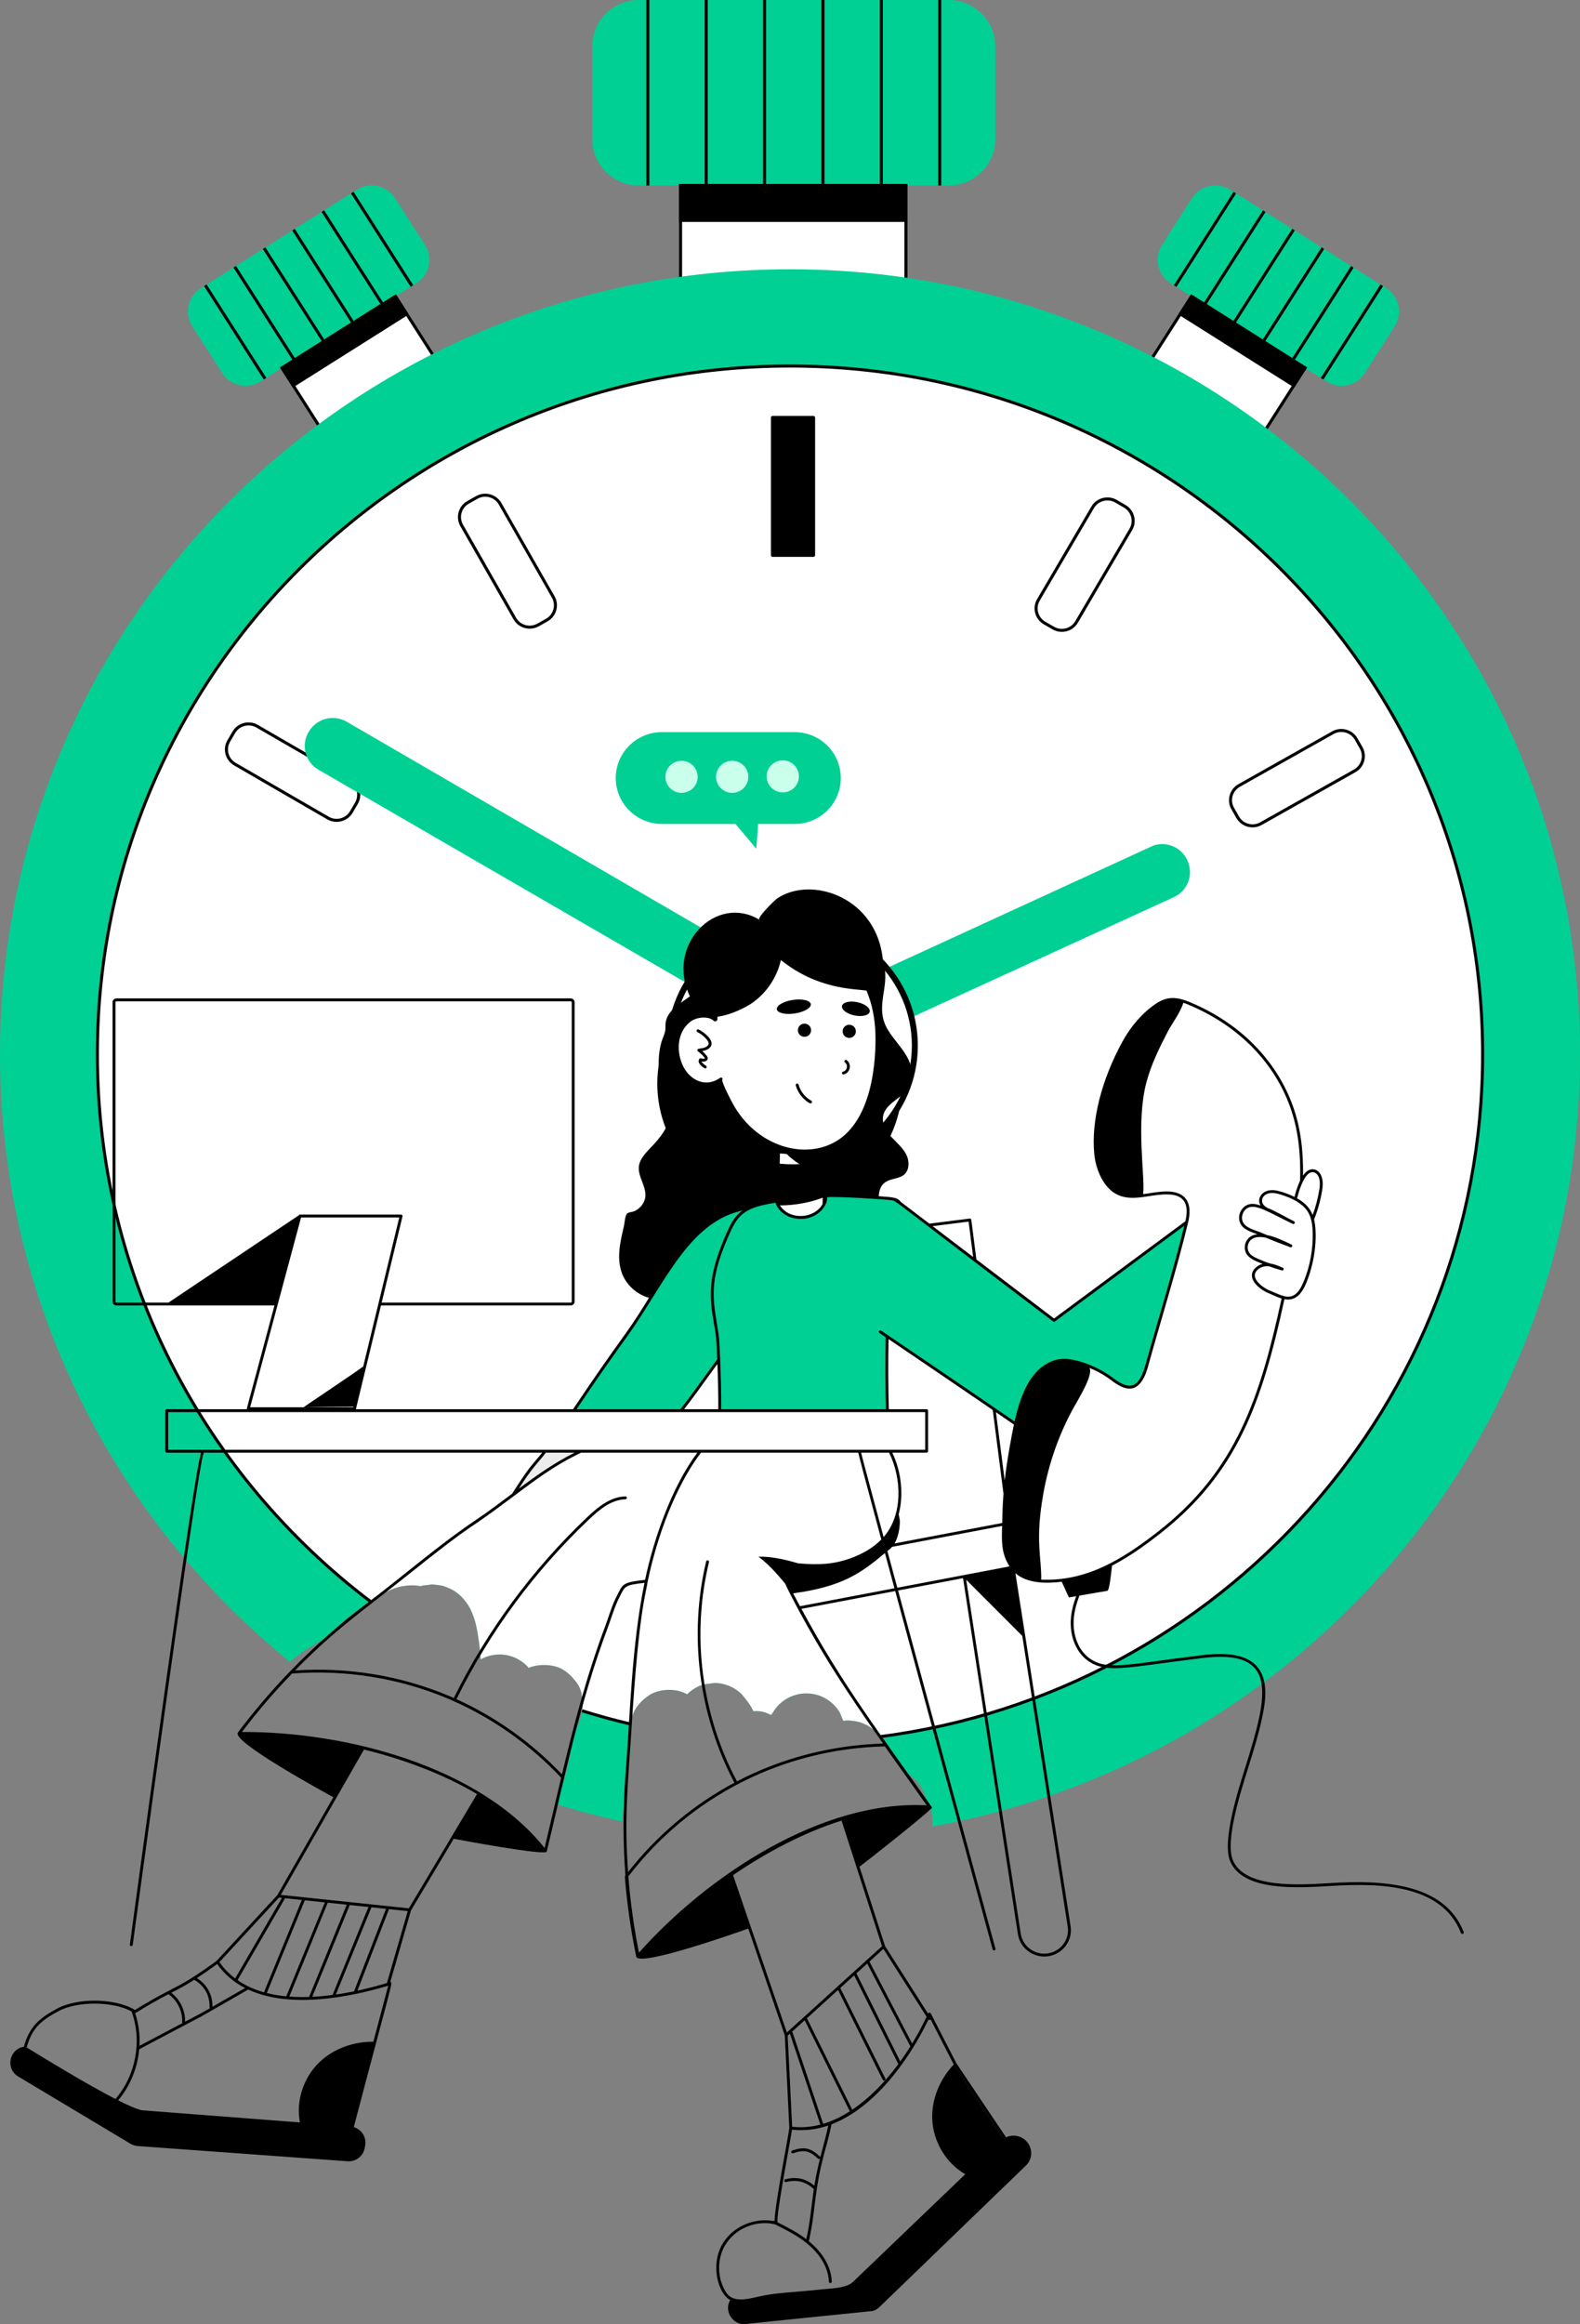 <svg width="136" height="200" viewBox="0 0 136 200" fill="none" xmlns="http://www.w3.org/2000/svg">
<rect x="0" y="0" width="136" height="200" fill="#808080" stroke="none"/>
<g clip-path="url(#clip0_1208_1631)">
<path d="M85.667 3.987V11.974C85.667 14.172 83.873 15.96 81.653 15.96H54.993C52.78 15.96 50.979 14.172 50.979 11.974V3.987C50.979 1.788 52.78 0 54.993 0H81.653C83.873 0 85.667 1.788 85.667 3.987Z" fill="#00D094"/>
<path d="M77.98 15.96H58.582V27.505H77.98V15.96Z" fill="white"/>
<path d="M78.111 27.635H58.452V15.83H78.111V27.635ZM58.712 27.375H77.849V16.09H58.712V27.375Z" fill="black"/>
<path d="M77.98 15.96H58.582V18.966H77.98V15.96Z" fill="black"/>
<path d="M78.111 19.096H58.452V15.831H78.111V19.096ZM58.712 18.836H77.849V16.09H58.712V18.836Z" fill="black"/>
<path d="M55.892 0H55.631V15.96H55.892V0Z" fill="black"/>
<path d="M60.917 0H60.656V15.96H60.917V0Z" fill="black"/>
<path d="M65.942 0H65.68V15.96H65.942V0Z" fill="black"/>
<path d="M70.966 0H70.705V15.96H70.966V0Z" fill="black"/>
<path d="M75.991 0H75.73V15.96H75.991V0Z" fill="black"/>
<path d="M81.016 0H80.754V15.96H81.016V0Z" fill="black"/>
<path d="M120.052 28.074L117.482 32.094C116.775 33.2 115.296 33.531 114.179 32.827L100.76 24.363C99.646 23.661 99.315 22.189 100.022 21.082L102.592 17.062C103.3 15.956 104.781 15.627 105.895 16.33L119.314 24.793C120.432 25.498 120.759 26.967 120.052 28.074H120.052Z" fill="#00D094"/>
<path d="M112.335 31.657L102.571 25.499L98.856 31.311L108.62 37.468L112.335 31.657Z" fill="white"/>
<path d="M108.656 37.651L98.672 31.354L102.526 25.324L112.51 31.621L108.656 37.651ZM99.032 31.273L108.575 37.292L112.15 31.7L102.607 25.681L99.032 31.273Z" fill="black"/>
<path d="M112.334 31.657L102.57 25.5L101.603 27.012L111.367 33.17L112.334 31.657Z" fill="black"/>
<path d="M111.404 33.352L101.419 27.055L102.526 25.323L112.51 31.62L111.404 33.352ZM101.78 26.975L111.323 32.994L112.15 31.701L102.607 25.682L101.78 26.975Z" fill="black"/>
<path d="M106.176 16.509L101.044 24.544L101.264 24.683L106.396 16.648L106.176 16.509Z" fill="black"/>
<path d="M108.705 18.104L103.573 26.139L103.794 26.278L108.926 18.243L108.705 18.104Z" fill="black"/>
<path d="M111.226 19.691L106.094 27.727L106.314 27.865L111.446 19.83L111.226 19.691Z" fill="black"/>
<path d="M113.755 21.286L108.623 29.322L108.844 29.46L113.975 21.425L113.755 21.286Z" fill="black"/>
<path d="M116.293 22.89L111.161 30.926L111.382 31.065L116.514 23.029L116.293 22.89Z" fill="black"/>
<path d="M118.822 24.485L113.69 32.521L113.911 32.66L119.043 24.624L118.822 24.485Z" fill="black"/>
<path d="M16.554 28.074L19.123 32.094C19.831 33.2 21.309 33.531 22.427 32.827L35.846 24.363C36.96 23.661 37.291 22.189 36.583 21.082L34.013 17.062C33.306 15.956 31.824 15.627 30.71 16.33L17.291 24.793C16.174 25.498 15.846 26.967 16.554 28.074Z" fill="#00D094"/>
<path d="M27.99 37.469L37.754 31.312L34.04 25.501L24.276 31.658L27.99 37.469Z" fill="white"/>
<path d="M27.95 37.651L24.095 31.621L24.206 31.552L34.079 25.324L37.934 31.354L37.824 31.423L27.95 37.651ZM24.456 31.701L28.03 37.293L37.574 31.274L33.999 25.682L24.456 31.701Z" fill="black"/>
<path d="M25.242 33.171L35.006 27.014L34.039 25.501L24.275 31.658L25.242 33.171Z" fill="black"/>
<path d="M25.202 33.352L24.095 31.62L24.206 31.551L34.079 25.323L35.186 27.055L35.076 27.125L25.202 33.352ZM24.456 31.701L25.283 32.994L34.826 26.975L33.999 25.682L24.456 31.701Z" fill="black"/>
<path d="M30.434 16.506L30.214 16.646L35.348 24.679L35.569 24.54L30.434 16.506Z" fill="black"/>
<path d="M27.904 18.101L27.684 18.24L32.819 26.274L33.039 26.135L27.904 18.101Z" fill="black"/>
<path d="M25.376 19.697L25.155 19.836L30.29 27.869L30.51 27.73L25.376 19.697Z" fill="black"/>
<path d="M22.846 21.291L22.626 21.43L27.761 29.464L27.981 29.325L22.846 21.291Z" fill="black"/>
<path d="M20.317 22.886L20.097 23.025L25.231 31.059L25.451 30.92L20.317 22.886Z" fill="black"/>
<path d="M17.787 24.482L17.567 24.621L22.702 32.654L22.922 32.515L17.787 24.482Z" fill="black"/>
<path d="M68 23.171C30.445 23.171 0 53.412 0 90.715C0 111.802 9.729 130.631 24.971 143.018C25.104 142.889 25.243 142.766 25.39 142.651C26.035 142.144 26.67 141.712 27.387 141.321C27.761 141.117 28.136 140.914 28.492 140.68C28.588 140.592 28.68 140.5 28.767 140.403C29.001 140.095 29.246 139.792 29.532 139.534C29.931 139.173 30.367 138.848 30.815 138.549C31.305 138.221 31.83 137.95 32.306 137.602C32.933 137.145 33.56 136.744 34.338 136.554C34.926 136.411 35.593 136.365 36.206 136.482C36.377 136.425 36.555 136.396 36.741 136.395C37.344 136.314 37.029 136.336 37.205 136.337C37.397 136.338 37.943 136.411 38.127 136.462C38.325 136.516 38.788 136.711 38.965 136.811C39.227 136.96 39.519 137.187 39.731 137.397C39.749 137.415 39.764 137.436 39.781 137.454C39.973 137.664 40.188 137.932 40.338 138.176C40.553 138.527 40.697 138.927 40.833 139.312C40.893 139.482 40.938 139.656 40.977 139.831C41.195 140.795 41.306 141.789 41.387 142.775C42.136 142.369 43.017 142.244 43.871 142.478C44.436 142.635 44.926 142.919 45.342 143.329C45.401 143.389 45.457 143.449 45.511 143.512C45.651 143.451 45.796 143.403 45.947 143.368C46.533 143.236 47.134 143.236 47.72 143.368C48.418 143.526 49.026 144.008 49.452 144.555C49.747 144.875 49.946 145.25 50.049 145.682C50.089 145.975 50.128 146.268 50.168 146.562C50.136 147.514 49.91 148.149 49.499 148.999C49.421 149.162 49.333 149.32 49.248 149.479C49.157 150.981 48.812 152.472 48.317 153.889C48.159 154.341 47.99 154.788 47.817 155.234C49.707 155.816 51.633 156.319 53.59 156.739C53.589 156.708 53.587 156.678 53.586 156.647C53.577 156.408 53.602 156.168 53.631 155.932C53.705 155.33 53.806 154.736 53.898 154.139C53.993 153.359 54.074 152.575 54.161 151.796C54.211 151.344 54.252 150.891 54.274 150.438C54.235 150.207 54.206 149.972 54.18 149.73C54.162 149.568 54.157 149.413 54.169 149.25C54.194 148.927 54.227 148.584 54.303 148.258C54.321 148.114 54.346 147.97 54.378 147.829C54.572 146.984 55.199 146.305 55.91 145.849C56.619 145.396 57.681 145.297 58.479 145.515C58.712 145.579 58.934 145.671 59.145 145.784C59.342 145.589 59.564 145.418 59.812 145.273C60.195 145.031 60.608 144.9 61.052 144.88C61.495 144.781 61.938 144.801 62.382 144.939C62.947 145.096 63.437 145.38 63.853 145.79C64.211 146.227 64.575 146.662 64.818 147.174C64.828 147.196 64.838 147.218 64.848 147.24C65.186 147.207 65.524 147.243 65.862 147.348C66.036 147.421 66.21 147.494 66.383 147.567C66.429 147.494 66.477 147.421 66.527 147.351C66.823 146.853 67.222 146.458 67.723 146.163C68.243 145.864 68.804 145.713 69.406 145.711C70.007 145.713 70.569 145.863 71.089 146.163C71.59 146.458 71.988 146.853 72.284 147.351C72.388 147.588 72.488 147.825 72.584 148.063C72.716 148.046 72.849 148.036 72.984 148.035C73.18 148.034 73.741 148.113 73.929 148.166C74.151 148.229 74.582 148.405 74.776 148.528C74.968 148.649 75.151 148.8 75.328 148.936C75.765 149.272 76.095 149.602 76.396 150.083C76.596 150.402 76.737 150.769 76.854 151.121C76.864 151.15 76.873 151.179 76.881 151.208C77.028 151.323 77.167 151.448 77.287 151.582C77.571 151.902 77.824 152.242 78.043 152.604C78.338 152.74 78.6 152.93 78.829 153.176C79.22 153.599 79.509 154.091 79.687 154.637C79.71 154.713 79.729 154.788 79.746 154.863C79.848 155.029 79.931 155.206 79.993 155.394C80.144 155.653 80.219 155.931 80.221 156.23C80.291 156.541 80.3 156.852 80.251 157.164C111.959 151.433 136 123.863 136 90.714C136 53.411 105.555 23.17 68 23.17L68 23.171Z" fill="#00D094"/>
<path d="M68 31.496C35.074 31.496 8.382 58.009 8.382 90.715C8.382 109.952 17.616 127.045 31.922 137.862C32.053 137.779 32.181 137.693 32.306 137.602C32.933 137.144 33.56 136.744 34.338 136.554C34.926 136.41 35.593 136.364 36.206 136.482C36.377 136.424 36.555 136.395 36.741 136.395C37.344 136.314 37.029 136.336 37.205 136.337C37.397 136.338 37.943 136.411 38.127 136.461C38.325 136.515 38.788 136.71 38.965 136.811C39.227 136.959 39.519 137.186 39.731 137.396C39.749 137.414 39.764 137.435 39.781 137.454C39.973 137.663 40.188 137.931 40.338 138.176C40.553 138.526 40.697 138.926 40.833 139.312C40.893 139.481 40.938 139.656 40.977 139.831C41.195 140.794 41.306 141.788 41.387 142.775C42.136 142.368 43.017 142.244 43.871 142.478C44.436 142.635 44.926 142.919 45.342 143.329C45.401 143.388 45.457 143.449 45.511 143.512C45.651 143.451 45.796 143.402 45.947 143.368C46.533 143.235 47.134 143.235 47.72 143.368C48.418 143.526 49.026 144.007 49.452 144.555C49.747 144.875 49.946 145.25 50.049 145.681C50.089 145.974 50.128 146.268 50.168 146.561C50.16 146.798 50.14 147.015 50.108 147.22C51.478 147.648 52.87 148.027 54.281 148.357C54.287 148.324 54.294 148.291 54.302 148.258C54.32 148.114 54.344 147.97 54.377 147.829C54.571 146.984 55.198 146.305 55.909 145.849C56.618 145.396 57.68 145.297 58.478 145.515C58.711 145.579 58.934 145.671 59.144 145.784C59.341 145.589 59.563 145.418 59.811 145.273C60.194 145.031 60.607 144.9 61.051 144.88C61.494 144.781 61.937 144.801 62.381 144.939C62.946 145.096 63.436 145.38 63.852 145.79C64.21 146.227 64.574 146.662 64.817 147.174C64.827 147.196 64.837 147.218 64.847 147.24C65.185 147.207 65.523 147.243 65.861 147.349C66.035 147.421 66.209 147.494 66.382 147.567C66.428 147.494 66.475 147.421 66.526 147.351C66.822 146.854 67.221 146.458 67.722 146.163C68.242 145.864 68.803 145.713 69.405 145.711C70.006 145.713 70.568 145.863 71.088 146.163C71.588 146.458 71.987 146.854 72.284 147.351C72.387 147.588 72.487 147.826 72.582 148.063C72.715 148.046 72.848 148.036 72.983 148.035C73.179 148.034 73.74 148.113 73.928 148.166C74.15 148.229 74.581 148.405 74.775 148.528C74.966 148.649 75.15 148.801 75.327 148.936C75.531 149.093 75.712 149.249 75.878 149.42C105.08 145.59 127.618 120.767 127.618 90.714C127.618 58.009 100.926 31.496 68 31.496L68 31.496Z" fill="white"/>
<path d="M50.088 147.339C51.458 147.767 52.848 148.148 54.258 148.478C54.271 148.405 54.285 148.331 54.302 148.258C54.304 148.246 54.306 148.235 54.307 148.223C52.894 147.892 51.501 147.51 50.128 147.08C50.117 147.168 50.103 147.255 50.088 147.339Z" fill="black"/>
<path d="M68 31.366C35.054 31.366 8.25 57.99 8.25 90.715C8.25 109.946 17.507 127.07 31.827 137.922C31.906 137.873 31.983 137.823 32.06 137.773C17.76 126.971 8.511 109.896 8.511 90.716C8.511 58.134 35.197 31.626 67.999 31.626C100.801 31.626 127.488 58.134 127.488 90.716C127.488 120.686 104.908 145.515 75.759 149.304C75.838 149.378 75.912 149.455 75.985 149.535C105.169 145.647 127.749 120.752 127.749 90.716C127.749 57.991 100.945 31.367 67.999 31.367L68 31.366Z" fill="black"/>
<path d="M66.503 35.788H70.015C70.095 35.788 70.16 35.852 70.16 35.932V47.773C70.16 47.853 70.095 47.917 70.015 47.917H66.503C66.423 47.917 66.358 47.853 66.358 47.773V35.932C66.358 35.852 66.423 35.788 66.503 35.788Z" fill="black"/>
<path d="M94.918 42.468L97.952 44.225C98.021 44.265 98.044 44.353 98.004 44.422L92.002 54.653C91.962 54.722 91.873 54.745 91.803 54.705L88.769 52.949C88.7 52.909 88.677 52.821 88.717 52.752L94.719 42.52C94.76 42.452 94.849 42.428 94.918 42.468Z" fill="white"/>
<path d="M91.397 54.371C91.124 54.371 90.848 54.302 90.595 54.155L89.846 53.722C89.085 53.281 88.826 52.307 89.27 51.551L93.94 43.59C94.384 42.833 95.365 42.577 96.126 43.017L96.875 43.451C97.243 43.664 97.507 44.007 97.616 44.417C97.724 44.827 97.666 45.255 97.451 45.621L92.781 53.583C92.484 54.089 91.947 54.371 91.397 54.371V54.371ZM90.726 53.932C91.365 54.301 92.183 54.085 92.554 53.453L97.225 45.491C97.404 45.185 97.454 44.827 97.363 44.484C97.271 44.141 97.051 43.854 96.743 43.675L95.993 43.242C95.356 42.873 94.537 43.089 94.165 43.721L89.495 51.683C89.124 52.315 89.341 53.13 89.977 53.498L90.726 53.932Z" fill="black"/>
<path d="M31.343 67.989L29.575 71.003C29.535 71.072 29.446 71.095 29.377 71.055L19.076 65.093C19.007 65.053 18.984 64.964 19.024 64.896L20.792 61.882C20.832 61.813 20.921 61.79 20.991 61.83L31.291 67.792C31.36 67.832 31.384 67.92 31.343 67.989Z" fill="white"/>
<path d="M28.971 70.72C28.692 70.72 28.416 70.647 28.169 70.504L20.154 65.864C19.392 65.423 19.134 64.45 19.578 63.694L20.014 62.95C20.229 62.583 20.574 62.322 20.988 62.214C21.4 62.106 21.831 62.164 22.199 62.378L30.215 67.017C30.584 67.231 30.846 67.574 30.955 67.984C31.064 68.394 31.006 68.822 30.791 69.188L30.354 69.932C30.14 70.298 29.794 70.56 29.381 70.668C29.245 70.703 29.108 70.721 28.971 70.721V70.72ZM21.397 62.42C21.283 62.42 21.168 62.435 21.054 62.465C20.709 62.555 20.419 62.774 20.24 63.08L19.803 63.825C19.433 64.457 19.649 65.272 20.285 65.64L28.301 70.279C28.609 70.457 28.969 70.506 29.314 70.416C29.66 70.326 29.949 70.107 30.129 69.8L30.565 69.057C30.745 68.751 30.794 68.393 30.702 68.05C30.611 67.707 30.392 67.419 30.083 67.241L22.067 62.601C21.86 62.482 21.63 62.42 21.396 62.42H21.397Z" fill="black"/>
<path d="M116.087 62.451L117.819 65.486C117.858 65.555 117.834 65.643 117.764 65.683L107.392 71.521C107.322 71.56 107.234 71.536 107.194 71.467L105.463 68.432C105.423 68.363 105.448 68.275 105.517 68.235L115.89 62.397C115.959 62.358 116.048 62.382 116.087 62.451Z" fill="white"/>
<path d="M107.815 71.193C107.672 71.193 107.528 71.173 107.387 71.135C106.975 71.022 106.633 70.756 106.422 70.388L105.995 69.638C105.785 69.269 105.731 68.842 105.846 68.433C105.959 68.025 106.227 67.684 106.598 67.475L114.669 62.932C115.434 62.5 116.412 62.769 116.847 63.53L117.274 64.28C117.708 65.042 117.438 66.012 116.672 66.444L108.6 70.987C108.357 71.124 108.088 71.194 107.815 71.194V71.193ZM106.649 70.259C106.826 70.568 107.112 70.79 107.456 70.885C107.8 70.979 108.161 70.935 108.471 70.76L116.542 66.217C117.184 65.856 117.409 65.044 117.046 64.407L116.619 63.657C116.255 63.02 115.438 62.796 114.797 63.157L106.725 67.7C106.415 67.875 106.191 68.16 106.096 68.501C106.001 68.843 106.046 69.201 106.222 69.51L106.649 70.259L106.649 70.259Z" fill="black"/>
<path d="M48.218 52.706L45.163 54.426C45.093 54.465 45.004 54.441 44.965 54.372L39.087 44.069C39.047 44 39.072 43.912 39.142 43.873L42.197 42.153C42.267 42.114 42.355 42.138 42.395 42.207L48.273 52.51C48.312 52.579 48.287 52.667 48.218 52.706Z" fill="white"/>
<path d="M45.592 54.096C45.035 54.096 44.493 53.807 44.199 53.292L39.625 45.275C39.191 44.514 39.461 43.544 40.227 43.112L40.982 42.687C41.748 42.257 42.725 42.524 43.16 43.285L47.733 51.303C48.167 52.064 47.897 53.034 47.131 53.466L46.377 53.891C46.129 54.031 45.858 54.097 45.592 54.097L45.592 54.096ZM40.357 43.337C39.716 43.698 39.49 44.51 39.853 45.147L44.427 53.164C44.79 53.8 45.607 54.025 46.249 53.664L47.004 53.24C47.645 52.879 47.87 52.067 47.508 51.43L42.934 43.413C42.57 42.776 41.753 42.551 41.112 42.913L40.357 43.337Z" fill="black"/>
<path d="M67.578 89.502L27.413 66.234C26.223 65.544 25.868 63.998 26.641 62.864L26.671 62.82C27.374 61.788 28.762 61.475 29.846 62.104L69.981 85.416C71.06 86.043 71.468 87.393 70.914 88.507C70.302 89.736 68.77 90.193 67.578 89.502Z" fill="#00D094"/>
<path d="M74.573 100.657C78.69 96.567 78.69 89.937 74.573 85.848C70.457 81.758 63.782 81.758 59.665 85.848C55.548 89.937 55.548 96.567 59.665 100.657C63.782 104.746 70.457 104.746 74.573 100.657Z" fill="black"/>
<path d="M102.255 74.15L102.27 74.201C102.722 75.366 102.186 76.674 101.044 77.196L72.196 90.413L72.162 90.422C71.032 90.928 69.706 90.485 69.111 89.404C68.895 89.017 68.804 88.595 68.819 88.183C68.85 87.326 69.351 86.507 70.196 86.119L99.297 72.749C99.303 72.744 99.308 72.744 99.314 72.744C100.495 72.368 101.793 72.967 102.255 74.149V74.15Z" fill="#00D094"/>
<path d="M75.658 97.375C79.775 93.286 79.775 86.656 75.658 82.566C71.541 78.477 64.866 78.477 60.749 82.566C56.632 86.656 56.632 93.286 60.749 97.375C64.866 101.465 71.541 101.465 75.658 97.375Z" fill="white"/>
<path d="M68.203 100.698C62.249 100.698 57.404 95.885 57.404 89.971C57.404 84.057 62.249 79.243 68.203 79.243C74.158 79.243 79.003 84.056 79.003 89.971C79.003 95.886 74.158 100.698 68.203 100.698ZM68.203 79.754C62.532 79.754 57.918 84.337 57.918 89.971C57.918 95.605 62.532 100.187 68.203 100.187C73.874 100.187 78.489 95.604 78.489 89.971C78.489 84.338 73.875 79.754 68.203 79.754Z" fill="black"/>
<path d="M49.997 124.873C47.796 125.921 46.151 127.128 44.178 128.612C45.967 125.791 45.917 126.192 46.929 124.873H49.997Z" fill="#ECECEC"/>
<path d="M64.554 103.933C63.526 104.408 63.151 105.06 62.721 106.016C60.659 110.587 61.342 112.047 61.744 114.94C61.774 115.159 61.821 115.974 61.863 116.998C60.061 119.497 59.491 120.277 58.631 121.386H49.393C49.994 120.49 50.586 119.592 51.192 118.701C53.106 115.884 53.873 115.154 55.983 111.711C57.123 109.868 58.663 107.464 60.174 106.055C61.381 104.932 62.977 104.091 64.554 103.933Z" fill="#00D094"/>
<path d="M77.439 103.505C77.439 103.505 77.436 103.5 77.429 103.493C77.347 103.35 77.2 103.268 77.039 103.217C77.034 103.217 76.99 103.199 76.932 103.189C76.73 103.089 71.057 102.737 71.074 102.938C71.123 103.458 70.86 103.834 70.498 104.172C69.549 105.047 67.971 104.898 67.233 104.06C67.135 103.952 66.912 103.673 66.882 103.476C66.87 103.406 66.808 103.355 66.733 103.367C63.955 103.8 63.398 104.51 62.721 106.015C60.659 110.586 61.342 112.046 61.744 114.939C61.807 115.403 61.986 119.229 61.95 121.385H76.383C76.324 119.255 76.313 117.123 76.361 114.993" fill="#00D094"/>
<path d="M76.915 103.185C77.228 103.234 77.439 103.506 77.439 103.506L90.727 113.61L102.145 105.16C101.154 109.264 99.884 113.279 98.756 117.339C98.625 117.815 98.486 118.302 98.212 118.721C97.526 119.782 96.637 119.355 95.787 118.711C94.662 117.858 92.483 116.815 91.114 117.097C88.8 117.556 87.909 120.206 87.412 122.524C83.004 119.486 75.769 114.594 75.769 114.594" fill="#00D094"/>
<path d="M125.984 166.239C124.298 161.944 118.808 161.776 114.572 162.031C111.88 162.193 107.155 162.535 106.117 160.059C105.42 158.394 106.85 153.998 107.444 152.094C107.95 150.474 108.472 148.797 108.775 147.1C109.493 143.074 107.365 141.921 103.365 142.438C97.096 143.197 95.451 143.731 93.953 142.812C92.872 142.15 92.277 140.724 92.436 139.179C92.502 138.53 92.677 137.909 92.913 137.3C93.888 137.132 95.299 136.888 95.314 136.886C95.504 136.853 95.649 135.29 95.718 134.718C97.19 133.958 98.554 132.981 99.848 131.97C106.514 126.77 108.634 120.639 110.54 111.878L110.558 111.794C111.559 111.981 112.086 111.263 112.463 110.332C113.306 108.253 113.376 106.018 113.109 104.936C113.436 104.121 113.673 103.261 113.812 102.376C114.033 101.005 113.343 100.458 112.751 100.649C112.524 100.721 112.327 100.913 112.159 101.157C112.193 98.882 111.913 96.928 111.299 95.208C109.928 91.358 106.923 88.234 102.838 86.415C101.566 85.843 100.662 85.582 99.49 86.369C98.36 87.138 97.37 88.258 96.623 89.611C94.806 92.93 93.919 96.454 94.189 99.278C94.312 100.636 94.991 102.259 96.228 102.822C96.927 103.14 97.68 103.097 98.388 103.002C99.872 102.811 102.746 102.037 102.034 105.087L90.728 113.453L84.044 108.37L83.605 104.962C83.597 104.894 83.535 104.847 83.466 104.855L79.997 105.293L77.528 103.416C77.436 103.265 77.231 103.112 76.942 103.063C76.631 102.994 76.272 102.977 75.636 102.932C75.759 101.194 77.118 101.65 77.802 101.093C78.309 100.678 78.291 99.871 77.981 99.293C77.67 98.719 77.143 98.294 76.706 97.808C76.269 97.319 75.896 96.69 76.011 96.046C76.212 94.903 77.713 94.496 78.282 93.484C78.726 92.687 78.498 91.67 78.043 90.88C77.586 90.091 76.928 89.432 76.448 88.654C75.169 86.586 76.727 84.885 76.003 82.72C75.563 77.191 69.793 75.287 66.855 77.34C66.692 77.453 65.112 78.989 65.368 79.145C61.658 76.887 57.26 81.299 59.383 85.732C58.693 86.269 57.424 86.899 57.292 88.032C57.261 88.311 57.307 88.526 57.24 88.79C57.161 89.106 57.002 89.407 56.917 89.725C56.587 90.969 56.624 92.314 57.086 93.521C57.585 94.815 58.454 95.87 56.554 98.163C56.033 98.79 55.024 99.562 54.984 100.449C54.944 101.29 55.598 102.054 55.553 102.909C55.521 103.472 55.128 103.982 54.619 104.212C54.405 104.311 54.105 104.286 53.963 104.444C53.789 104.642 53.757 105.298 53.694 105.562C53.376 106.875 53.063 108.28 53.53 109.548C53.909 110.568 54.805 111.378 55.86 111.673L55.574 112.137C53.76 115.084 53.605 114.883 49.327 121.26H30.628C30.646 121.22 30.525 121.692 32.793 112.329H49.128C49.312 112.329 49.461 112.182 49.461 112.001V86.241C49.461 86.059 49.312 85.91 49.128 85.91H10.021C9.838 85.91 9.69 86.059 9.69 86.241V112.001C9.69 112.182 9.838 112.329 10.021 112.329H23.625C21.099 121.797 21.221 121.176 21.26 121.26H14.354C14.285 121.26 14.229 121.316 14.229 121.384V124.871C14.229 124.939 14.285 124.995 14.354 124.995H17.316C16.756 126.027 11.422 165.525 11.179 167.316C11.157 167.477 11.403 167.514 11.425 167.349C13.35 153.13 17.084 126.096 17.497 125.143C17.532 125.105 17.544 125.048 17.512 124.995H46.672C45.68 126.236 45.679 126.019 44.086 128.525C43.051 129.303 42.029 130.077 40.993 130.771C37.708 132.977 34.712 135.609 31.572 137.976C29.236 139.738 27.024 141.695 24.995 143.794C24.993 143.795 24.991 143.796 24.99 143.797C23.38 145.459 21.861 147.237 20.475 149.082C19.902 149.844 27.842 154.177 28.696 154.646L23.866 163.078L18.644 168.729C16.451 170.319 15.814 170.638 14.489 171.322C14.465 171.326 14.444 171.338 14.426 171.355C13.78 171.69 12.955 172.133 11.611 172.955C10.038 171.964 6.761 171.856 4.944 172.823C3.409 173.639 2.543 174.364 2.068 176.08L2.06 176.112C0.789 176.324 0.447 178.002 1.564 178.675L11.237 184.467C11.426 184.578 11.639 184.647 11.858 184.662L29.913 185.972C30.633 186.024 31.275 185.526 31.396 184.82L31.434 184.598C31.553 183.892 31.119 183.228 30.454 183.033C33.795 170.303 33.856 170.554 33.588 170.562L35.375 164.388L39.057 158.219C39.364 158.282 46.967 159.711 47.061 159.323C48.633 152.786 49.936 146.378 52.311 140.065C52.63 139.219 52.883 138.28 53.297 137.484C53.806 136.466 53.712 136.402 55.475 136.198C54.363 141.641 54.254 147.393 53.835 152.809C53.615 155.665 53.617 158.548 53.835 161.381C53.811 161.412 53.779 161.442 53.784 161.499C53.967 163.797 54.297 166.106 54.764 168.361C54.96 169.296 63.48 166.277 64.411 165.949L67.551 175.134L67.942 183.108C67.879 183.7 66.654 189.968 66.674 191.103C66.635 191.086 66.591 191.092 66.557 191.114C64.857 190.803 63.012 191.633 62.159 193.138C61.135 194.948 61.826 197.371 62.856 197.911C62.222 198.965 63.26 200.305 64.476 199.939L75.132 198.853C75.341 198.791 75.53 198.68 75.684 198.532L88.318 186.328C88.867 185.797 88.911 184.933 88.422 184.331C87.966 183.771 87.204 183.622 86.597 183.912L82.331 177.557L80.117 173.248C80.071 173.158 79.941 173.148 79.885 173.271L76.18 167.455L73.979 160.627C74.833 159.993 79.696 156.141 80.088 155.669C80.192 155.668 80.244 155.556 80.188 155.477C75.68 149.08 72.543 145.028 68.984 138.439L77.057 136.905C78.774 143.25 81.407 152.938 85.442 167.737C85.485 167.895 85.724 167.83 85.682 167.672C85.606 167.396 80.706 149.428 77.302 136.859L82.895 135.797L87.616 166.423C87.812 167.712 89.099 168.613 90.429 168.291C91.595 168.007 92.335 166.905 92.15 165.729L87.403 135.374C88.424 136.261 90.042 136.268 91.39 136.107C91.51 136.369 92.006 137.457 92.006 137.457C92.006 137.457 92.263 137.413 92.634 137.349C92.417 137.933 92.252 138.535 92.189 139.154C92.02 140.793 92.661 142.311 93.823 143.023C95.405 143.992 97.052 143.448 103.398 142.682C110.195 141.805 109.108 145.928 107.208 152.022C106.587 154.015 105.16 158.415 105.889 160.154C106.99 162.781 111.735 162.45 114.589 162.278C118.728 162.028 124.1 162.114 125.754 166.329C125.814 166.481 126.046 166.391 125.986 166.239H125.984ZM26.317 121.09C27.069 121.06 29.785 121.046 30.429 121.042L30.418 121.09H26.317ZM9.938 112.003V86.243C9.938 86.197 9.975 86.159 10.021 86.159H49.127C49.173 86.159 49.212 86.197 49.212 86.243V112.003C49.212 112.048 49.174 112.084 49.127 112.084H32.852L34.646 104.665C34.665 104.587 34.606 104.512 34.526 104.512H25.817C25.768 104.512 25.726 104.542 25.706 104.585L14.505 112.084H10.02C9.974 112.084 9.938 112.048 9.938 112.002L9.938 112.003ZM25.913 104.76H34.368L31.266 117.581C30.382 118.243 26.39 120.889 26.137 121.09H21.531L25.913 104.76ZM112.232 110.241C111.424 112.235 110.512 111.542 109.264 111.036C108.787 110.843 108.059 110.314 108.01 109.793C107.971 109.393 108.46 108.883 109.244 108.964C109.604 109.093 109.969 109.211 110.334 109.317C110.481 109.361 110.56 109.148 110.419 109.086C109.188 108.547 109.841 108.989 108.321 108.335C108.002 108.198 107.676 108.041 107.505 107.76C107.314 107.448 107.373 106.99 107.641 106.719C107.939 106.417 108.422 106.393 108.943 106.496C109.618 106.773 110.316 107.044 111.062 107.319C111.21 107.373 111.301 107.16 111.16 107.092C110.516 106.779 109.771 106.419 109.034 106.266C108.406 106.008 108.538 106.052 108.155 105.914C107.663 105.737 107.106 105.536 106.95 105.073C106.817 104.683 106.986 104.2 107.333 103.975C108.052 103.508 109.234 104.335 111.274 105.311C111.422 105.382 111.53 105.16 111.382 105.088C111.382 105.088 111.382 105.088 111.381 105.088C110.741 104.782 109.81 104.208 109.083 103.935C108.85 103.793 108.668 103.621 108.635 103.391C108.571 102.953 109.052 102.48 109.959 102.713C110.577 102.872 112.074 103.35 112.623 104.352C112.928 104.911 112.981 105.575 112.993 106.091C113.025 107.499 112.762 108.934 112.232 110.241H112.232ZM112.827 100.885C113.195 100.767 113.767 101.094 113.566 102.339C113.446 103.101 113.248 103.843 112.986 104.554C112.789 104.044 112.444 103.56 111.626 103.099C111.648 103.082 111.665 103.06 111.673 103.031C111.885 102.144 112.315 101.05 112.827 100.885ZM83.374 105.117L83.766 108.162L80.277 105.508L83.374 105.116V105.117ZM76.697 103.27C77.196 103.347 76.223 102.784 90.651 113.708C90.695 113.741 90.756 113.741 90.801 113.709L101.94 105.465C100.956 109.477 99.711 113.441 98.637 117.306C98.105 119.23 97.452 119.817 95.863 118.613C94.877 117.867 93.762 117.368 92.826 117.114C91.78 116.832 90.888 116.81 89.891 117.47C88.383 118.467 87.728 120.568 87.33 122.318C82.959 119.307 75.911 114.541 75.84 114.493C75.704 114.401 75.564 114.605 75.7 114.697C75.711 114.705 75.904 114.835 76.236 115.06C76.192 117.072 76.199 119.158 76.256 121.263H62.077C62.094 119.828 62.023 117.87 61.989 117.036C61.895 115.229 61.956 115.403 61.706 113.898C61.283 111.368 61.135 109.837 62.834 106.067C63.542 104.493 64.153 103.881 66.76 103.496C66.797 103.744 67.06 104.055 67.139 104.144C67.618 104.686 68.403 104.957 69.239 104.869C70.411 104.739 71.228 103.783 71.203 103.019C71.86 102.925 76.265 103.203 76.697 103.271L76.697 103.27ZM76.057 132.261C75.018 128.41 74.275 125.636 74.119 124.996H76.53C77.635 127.217 77.723 130.367 76.057 132.261ZM77.457 130.934C77.457 130.756 77.389 130.514 77.355 130.296C77.797 128.642 77.586 126.636 76.804 124.996H79.762C79.831 124.996 79.886 124.94 79.886 124.872V121.385C79.886 121.317 79.831 121.261 79.762 121.261H76.505C76.449 119.214 76.442 117.185 76.482 115.224C78.14 116.347 82.135 119.054 85.452 121.326L86.376 128.524C86.282 129.762 86.282 130.498 86.266 131.049L76.998 132.81C77.302 132.307 77.452 131.53 77.457 130.933V130.934ZM86.481 127.394L85.726 121.515C86.267 121.886 86.788 122.243 87.274 122.579C87.087 123.466 86.662 125.717 86.481 127.394ZM58.882 121.262C59.835 120.026 60.009 119.761 61.753 117.359C61.789 118.304 61.843 119.992 61.828 121.262H58.882ZM61.445 87.853C61.479 87.889 61.532 87.901 61.578 87.884C61.613 87.864 61.737 87.857 61.742 87.743C61.745 87.656 61.753 87.57 61.761 87.484C62.879 87.345 64.191 86.699 64.787 86.274C66.011 85.401 66.893 84.068 67.215 82.606C70.356 85.14 73.487 85.076 74.584 85.238C75.055 86.352 75.321 87.627 75.355 89.012C75.401 90.828 75.248 96.88 71.382 98.503C68.71 99.64 65.138 98.424 63.236 95.248C62.997 94.853 62.138 93.199 62.163 92.918C62.253 92.806 62.11 92.657 61.993 92.741C60.778 93.61 59.426 92.99 58.811 91.764C58.207 90.567 58.23 88.804 59.46 87.892C59.981 87.504 61.021 87.407 61.447 87.852L61.445 87.853ZM67.137 99.254C67.376 99.267 67.353 99.258 67.735 99.311C68.488 100.091 69.833 100.829 70.868 101.192L70.801 103.614C70.073 104.871 68.173 104.941 67.325 103.979C67.198 103.837 67.061 103.639 67.019 103.5L67.136 99.254H67.137ZM55.785 112.267C58.01 108.766 60.097 104.987 63.915 104.159C63.242 104.638 62.945 105.215 62.607 105.965C61.024 109.478 61.029 111.199 61.354 113.284C61.608 114.917 61.635 114.483 61.737 116.961C59.824 119.61 59.397 120.195 58.57 121.263H49.626C53.612 115.308 53.956 115.241 55.786 112.267H55.785ZM14.478 121.509H79.638V124.749H14.478V121.509ZM46.33 125.798C46.547 125.542 46.772 125.277 46.989 124.996H49.465C47.733 125.869 46.215 126.933 44.669 128.088C44.694 128.05 45.3 127.009 46.329 125.797L46.33 125.798ZM39.03 146.368C39.039 146.376 39.047 146.384 39.059 146.39C39.074 146.397 39.089 146.4 39.105 146.401C42.54 147.94 45.708 150.2 48.303 152.969C47.823 154.981 47.364 156.984 46.877 159.016C41.295 152.027 29.856 148.994 20.824 149.032C22.157 147.276 23.602 145.591 25.138 144.003C29.708 143.649 34.328 144.387 38.502 146.138C38.679 146.212 38.854 146.289 39.03 146.368ZM31.332 150.543C34.657 151.354 38.158 152.643 41.061 154.375L35.193 164.208C31.507 163.819 27.808 163.431 24.168 163.049L31.332 150.543V150.543ZM30.767 171.29L33.483 164.277L35.098 164.446L33.306 170.638C32.544 170.864 31.683 171.093 30.766 171.29H30.767ZM26.876 171.824C27.301 170.784 29.817 164.63 30.105 163.922L31.717 164.091C31.503 164.617 30.341 167.459 28.625 171.662C28.047 171.738 27.462 171.795 26.876 171.823V171.824ZM22.963 171.496C23.727 169.638 25.996 164.107 26.236 163.515L27.961 163.696C27.731 164.257 25.281 170.228 24.642 171.78C24.067 171.726 23.505 171.633 22.964 171.496H22.963ZM20.445 170.386C24.803 162.886 24.521 163.382 24.524 163.335L25.979 163.488C25.632 164.342 23.435 169.696 22.721 171.434C21.897 171.203 21.129 170.861 20.445 170.386ZM18.285 172.677C18.304 171.644 17.817 170.757 16.945 170.212C17.412 169.908 17.971 169.522 18.696 168.998C19.305 169.865 20.117 170.562 21.098 171.065L18.285 172.678V172.677ZM24.015 163.282L24.269 163.308C23.976 163.816 21.219 168.561 20.242 170.241C19.732 169.857 19.276 169.391 18.887 168.832L24.015 163.281V163.282ZM28.211 163.722L29.848 163.894C29.439 164.897 26.851 171.227 26.604 171.833C26.032 171.852 25.462 171.844 24.902 171.801C25.018 171.518 28.204 163.767 28.211 163.722V163.722ZM31.974 164.118L33.227 164.25L30.476 171.351C29.967 171.455 29.442 171.549 28.908 171.625C29.008 171.38 31.84 164.446 31.974 164.118ZM16.719 170.359C17.584 170.855 18.066 171.706 18.038 172.701C18.037 172.739 18.054 172.771 18.081 172.795L17.325 173.228L15.925 173.968C15.961 173.009 15.506 172.058 14.744 171.47C15.471 171.096 15.946 170.853 16.719 170.36V170.359ZM14.502 171.595C15.271 172.137 15.733 173.075 15.678 174.011C15.676 174.039 15.686 174.065 15.701 174.086L12.003 176.041C12.055 175.089 11.934 174.13 11.632 173.219C11.772 173.191 12.575 172.595 14.503 171.595L14.502 171.595ZM2.311 176.129C2.761 174.507 3.556 173.841 5.06 173.041C6.699 172.17 9.752 172.208 11.324 173.079C12.253 175.608 11.695 178.572 9.94 180.613C7.44 179.328 3.843 177.129 2.298 176.182L2.312 176.129H2.311ZM32.139 175.686C30.434 175.67 28.722 176.273 27.496 177.446C26.124 178.762 25.455 180.783 25.816 182.629L12.253 181.587C11.85 181.525 11.096 181.198 10.168 180.729C11.214 179.493 11.837 177.936 11.982 176.335C12.145 176.253 12.176 176.253 12.206 176.213L17.446 173.444C18.592 172.785 21.327 171.223 21.36 171.194C24.817 172.803 29.743 171.96 33.415 170.864L32.139 175.686H32.139ZM53.074 137.373C52.65 138.189 52.397 139.129 52.077 139.98C50.474 144.24 49.348 148.597 48.372 152.684C45.796 149.966 42.673 147.74 39.288 146.21C42.157 140.419 45.991 135.219 50.687 130.755C51.56 129.926 52.594 129.039 53.834 129.01C53.999 129.006 53.992 128.761 53.829 128.763C52.563 128.792 51.488 129.653 50.516 130.577C45.796 135.064 41.943 140.29 39.06 146.111C38.906 146.044 38.753 145.975 38.599 145.91C34.473 144.18 29.916 143.434 25.396 143.74C28.916 140.141 30.965 138.829 35.145 135.492C41.201 130.658 39.728 132.107 43.711 129.118L43.71 129.119C45.908 127.483 47.541 126.183 50.026 124.996H60.026C57.83 127.936 56.28 132.378 55.524 135.945C53.563 136.165 53.626 136.269 53.074 137.373V137.373ZM76.164 150.272C77.362 151.966 78.549 153.615 79.77 155.346C70.784 154.852 60.906 161.379 54.999 168.021C54.566 165.864 54.257 163.646 54.087 161.459C59.361 154.586 67.386 150.477 76.164 150.273V150.272ZM70.856 182.75C68.059 174.4 68.214 174.85 68.181 174.818L69.263 173.838C69.699 174.714 72.699 180.764 73.15 181.673C72.408 182.148 71.64 182.515 70.856 182.75ZM73.36 181.536C73.113 181.038 69.758 174.274 69.454 173.664L72.136 171.234C76.236 179.445 75.968 179.031 76.095 179.031C76.186 179.031 76.247 178.935 76.206 178.853C76.169 178.779 72.699 171.803 72.327 171.061L73.524 169.976C73.937 170.802 76.861 176.674 77.326 177.611C76.156 179.188 74.81 180.563 73.359 181.536H73.36ZM77.491 177.384C76.861 176.117 73.973 170.316 73.716 169.803L74.647 168.959L78.363 176.089C78.086 176.531 77.795 176.964 77.491 177.384V177.384ZM67.729 174.893L63.099 161.348C65.898 159.44 69.18 157.678 72.438 156.659L75.922 167.469L67.729 174.893V174.893ZM67.992 174.989C68.187 175.572 69.876 180.604 70.617 182.817C69.818 183.028 69.004 183.098 68.184 183L67.799 175.163L67.992 174.989L67.992 174.989ZM68.172 183.25C69.25 183.377 70.297 183.235 71.301 182.89C71.078 183.914 70.837 184.715 70.607 185.631C70.603 185.605 70.593 185.58 70.572 185.56C69.765 184.809 69.23 184.695 68.184 185.05C68.029 185.103 68.108 185.335 68.265 185.283C69.224 184.958 69.663 185.052 70.402 185.74C70.453 185.787 70.538 185.788 70.586 185.722C70.422 186.383 70.217 187.3 70.095 188.079C69.384 187.465 68.548 187.274 67.606 187.52C67.447 187.562 67.51 187.8 67.669 187.759C68.58 187.521 69.379 187.728 70.051 188.369C69.832 189.866 69.735 191.261 69.401 192.677C68.637 192.098 67.781 191.653 66.936 191.232C66.931 191.226 66.93 191.218 66.925 191.214C66.793 190.656 68.029 184.217 68.173 183.249L68.172 183.25ZM86.337 183.971L86.331 183.977L82.088 177.652C80.892 178.916 80.174 180.632 80.245 182.364C80.325 184.278 81.426 186.138 83.087 187.086L73.375 196.396C72.757 196.905 71.564 196.906 70.787 196.99C68.287 197.268 66.907 197.246 65.316 197.614C64.309 197.847 63.127 198.143 62.544 197.317C61.753 196.19 61.682 194.483 62.374 193.26C63.197 191.807 65.032 190.989 66.715 191.4C67.756 191.917 68.821 192.46 69.698 193.239C70.288 193.763 71.287 194.862 71.348 196.332C71.355 196.496 71.603 196.485 71.596 196.322C71.551 195.222 70.984 193.96 69.611 192.845C69.613 192.839 69.619 192.837 69.621 192.831C69.683 192.597 69.711 192.565 69.695 192.508C69.895 191.596 70.008 190.668 70.117 189.767C70.591 185.873 71.063 185.232 71.578 182.789C75.145 181.42 78.133 177.491 79.921 173.774C80.007 173.86 80.084 173.782 80.111 173.78L82.116 177.682L86.337 183.97V183.971ZM78.514 175.843L74.837 168.787L76.039 167.698L79.758 173.536C79.388 174.318 78.971 175.093 78.514 175.843V175.843ZM76.014 150.031C71.765 150.151 67.4 151.21 63.433 153.282C63.35 153.009 58.48 145.035 61.025 134.417C61.063 134.258 60.821 134.201 60.783 134.36C59.266 140.69 60.149 147.62 63.206 153.375C63.21 153.383 63.218 153.386 63.224 153.393C59.69 155.276 56.549 157.913 54.062 161.091C53.715 156.271 54.056 153.56 54.356 148.75C55.001 138.414 55.605 137.163 55.749 136.082C56.818 130.982 58.725 127.084 60.339 124.996H73.876C73.971 125.407 74.356 126.901 75.858 132.472C75.213 133.126 74.345 133.667 73.306 134.051C71.818 134.604 70.504 134.685 68.686 134.518C67.571 134.19 66.437 133.926 65.28 133.948C66.39 134.76 67.304 135.957 67.586 136.27C67.689 136.513 67.892 136.92 68.026 137.179C70.506 142.001 72.938 145.67 76.014 150.031ZM68.86 138.212C68.639 137.807 68.43 137.42 68.267 137.104C72.468 136.534 74.076 135.397 76.171 133.637C76.418 134.549 76.69 135.555 76.99 136.667L68.859 138.212L68.86 138.212ZM76.382 133.465C76.535 133.346 76.656 133.248 76.784 133.103L86.258 131.302C86.215 132.622 86.186 133.688 86.899 134.785L77.237 136.621C76.939 135.521 76.653 134.463 76.383 133.465H76.382ZM90.369 168.052C89.178 168.339 88.035 167.532 87.86 166.386L83.165 135.931L87.993 140.762L91.903 165.768C92.068 166.817 91.408 167.799 90.369 168.052H90.369ZM89.621 135.921C89.669 134.008 89.066 132.596 89.822 128.434C90.287 125.881 91.159 123.399 92.415 121.123C92.771 120.478 94.145 118.284 93.775 117.707C93.908 117.771 94.712 118.051 95.712 118.809C96.73 119.58 97.631 119.849 98.317 118.788C98.609 118.34 98.751 117.825 98.876 117.372C99.999 113.333 101.277 109.282 102.266 105.189C102.664 103.544 102.119 102.507 100.382 102.52C99.72 102.527 99.072 102.665 98.394 102.755C98.596 101.441 97.751 96.708 98.664 93.19C99.068 91.63 99.792 90.164 100.533 88.736C100.87 88.084 101.581 87.179 101.858 86.287C102.139 86.379 102.446 86.512 102.736 86.643C106.759 88.435 109.717 91.507 111.065 95.293C111.709 97.098 111.983 99.163 111.903 101.606C111.638 102.155 111.437 102.901 111.431 102.995C110.925 102.739 110.403 102.573 110.021 102.475C108.745 102.146 108.093 103.085 108.504 103.735C108.088 103.593 107.633 103.486 107.197 103.769C106.752 104.058 106.545 104.653 106.715 105.153C106.928 105.784 107.645 105.988 108.237 106.208C107.937 106.237 107.669 106.339 107.464 106.547C107.115 106.901 107.041 107.479 107.292 107.89C107.561 108.33 108.154 108.543 108.686 108.754C108.205 108.872 107.712 109.295 107.762 109.817C107.826 110.482 108.659 111.058 109.17 111.265C109.531 111.411 109.917 111.617 110.316 111.736C108.449 120.296 106.425 126.526 99.693 131.778C96.623 134.177 93.522 136.093 89.621 135.922L89.621 135.921Z" fill="black"/>
<path d="M68.418 87.206C69.226 87.082 69.84 86.721 69.79 86.401C69.741 86.08 69.046 85.92 68.238 86.044C67.431 86.167 66.817 86.528 66.866 86.849C66.916 87.17 67.611 87.329 68.418 87.206Z" fill="black"/>
<path d="M73.549 87.376C74.208 87.513 74.796 87.369 74.862 87.054C74.929 86.738 74.448 86.372 73.79 86.235C73.131 86.098 72.543 86.243 72.477 86.558C72.41 86.873 72.891 87.239 73.549 87.376Z" fill="black"/>
<path d="M60.028 88.806C60.471 89.026 61.03 89.535 60.999 89.816C60.987 89.928 60.877 90.043 60.711 90.115C60.539 90.19 60.333 90.217 60.134 90.243C60.023 90.258 59.987 90.398 60.076 90.464C60.274 90.613 60.453 90.779 60.606 90.959C60.675 91.041 60.67 91.062 60.67 91.062C60.666 91.072 60.629 91.098 60.568 91.103C60.403 91.116 60.302 91.013 60.213 91.09C60.182 91.117 60.166 91.157 60.171 91.198C60.14 91.225 60.125 91.265 60.13 91.305C60.163 91.582 60.388 91.752 60.635 91.916C60.772 92.006 60.91 91.801 60.773 91.711C60.599 91.595 60.439 91.479 60.39 91.334C60.799 91.417 61.092 91.149 60.796 90.8C60.69 90.676 60.573 90.557 60.446 90.447C60.813 90.378 61.207 90.205 61.247 89.843C61.298 89.379 60.587 88.807 60.14 88.585C59.992 88.512 59.882 88.733 60.029 88.806H60.028Z" fill="black"/>
<path d="M72.628 92.451C73.19 92.307 73.341 91.578 72.884 91.224C72.754 91.124 72.602 91.319 72.731 91.419C73.026 91.647 72.928 92.119 72.566 92.213C72.406 92.254 72.47 92.494 72.628 92.452V92.451Z" fill="black"/>
<path d="M68.736 93.33C68.693 93.172 68.453 93.237 68.496 93.395C68.768 94.391 69.631 94.945 69.77 94.945C69.898 94.945 69.942 94.774 69.83 94.713C69.302 94.425 68.893 93.908 68.736 93.33Z" fill="black"/>
<path d="M69.246 89.213C69.561 89.213 69.816 88.96 69.816 88.647C69.816 88.335 69.561 88.081 69.246 88.081C68.931 88.081 68.676 88.335 68.676 88.647C68.676 88.96 68.931 89.213 69.246 89.213Z" fill="black"/>
<path d="M73.099 88.177C72.784 88.177 72.529 88.431 72.529 88.744C72.529 89.057 72.784 89.31 73.099 89.31C73.414 89.31 73.669 89.057 73.669 88.744C73.669 88.431 73.414 88.177 73.099 88.177Z" fill="black"/>
<path d="M56.97 70.9H63.306C63.905 71.606 65.058 72.97 65.082 73.025C65.115 73.025 65.209 71.692 65.256 70.9H68.4C70.596 70.9 72.372 69.125 72.372 66.954C72.372 64.782 70.622 63 68.4 63H56.97C54.776 63 53 64.772 53 66.954C53 69.135 54.801 70.9 56.97 70.9Z" fill="#00D094"/>
<path d="M65.989 66.805C65.989 66.045 66.612 65.426 67.378 65.426C68.144 65.426 68.767 66.045 68.767 66.805C68.767 67.566 68.144 68.185 67.378 68.185C66.612 68.185 65.989 67.566 65.989 66.805Z" fill="#CAFFEC"/>
<path d="M57.276 66.845C57.276 66.084 57.899 65.465 58.665 65.465C59.431 65.465 60.054 66.084 60.054 66.845C60.054 67.606 59.431 68.225 58.665 68.225C57.899 68.225 57.276 67.606 57.276 66.845Z" fill="#CAFFEC"/>
<path d="M61.634 66.845C61.634 66.084 62.257 65.465 63.023 65.465C63.789 65.465 64.412 66.084 64.412 66.845C64.412 67.606 63.789 68.225 63.023 68.225C62.257 68.225 61.634 67.606 61.634 66.845Z" fill="#CAFFEC"/>
</g>
<defs>
<clipPath id="clip0_1208_1631">
<rect width="136" height="200" fill="white"/>
</clipPath>
</defs>
</svg>
